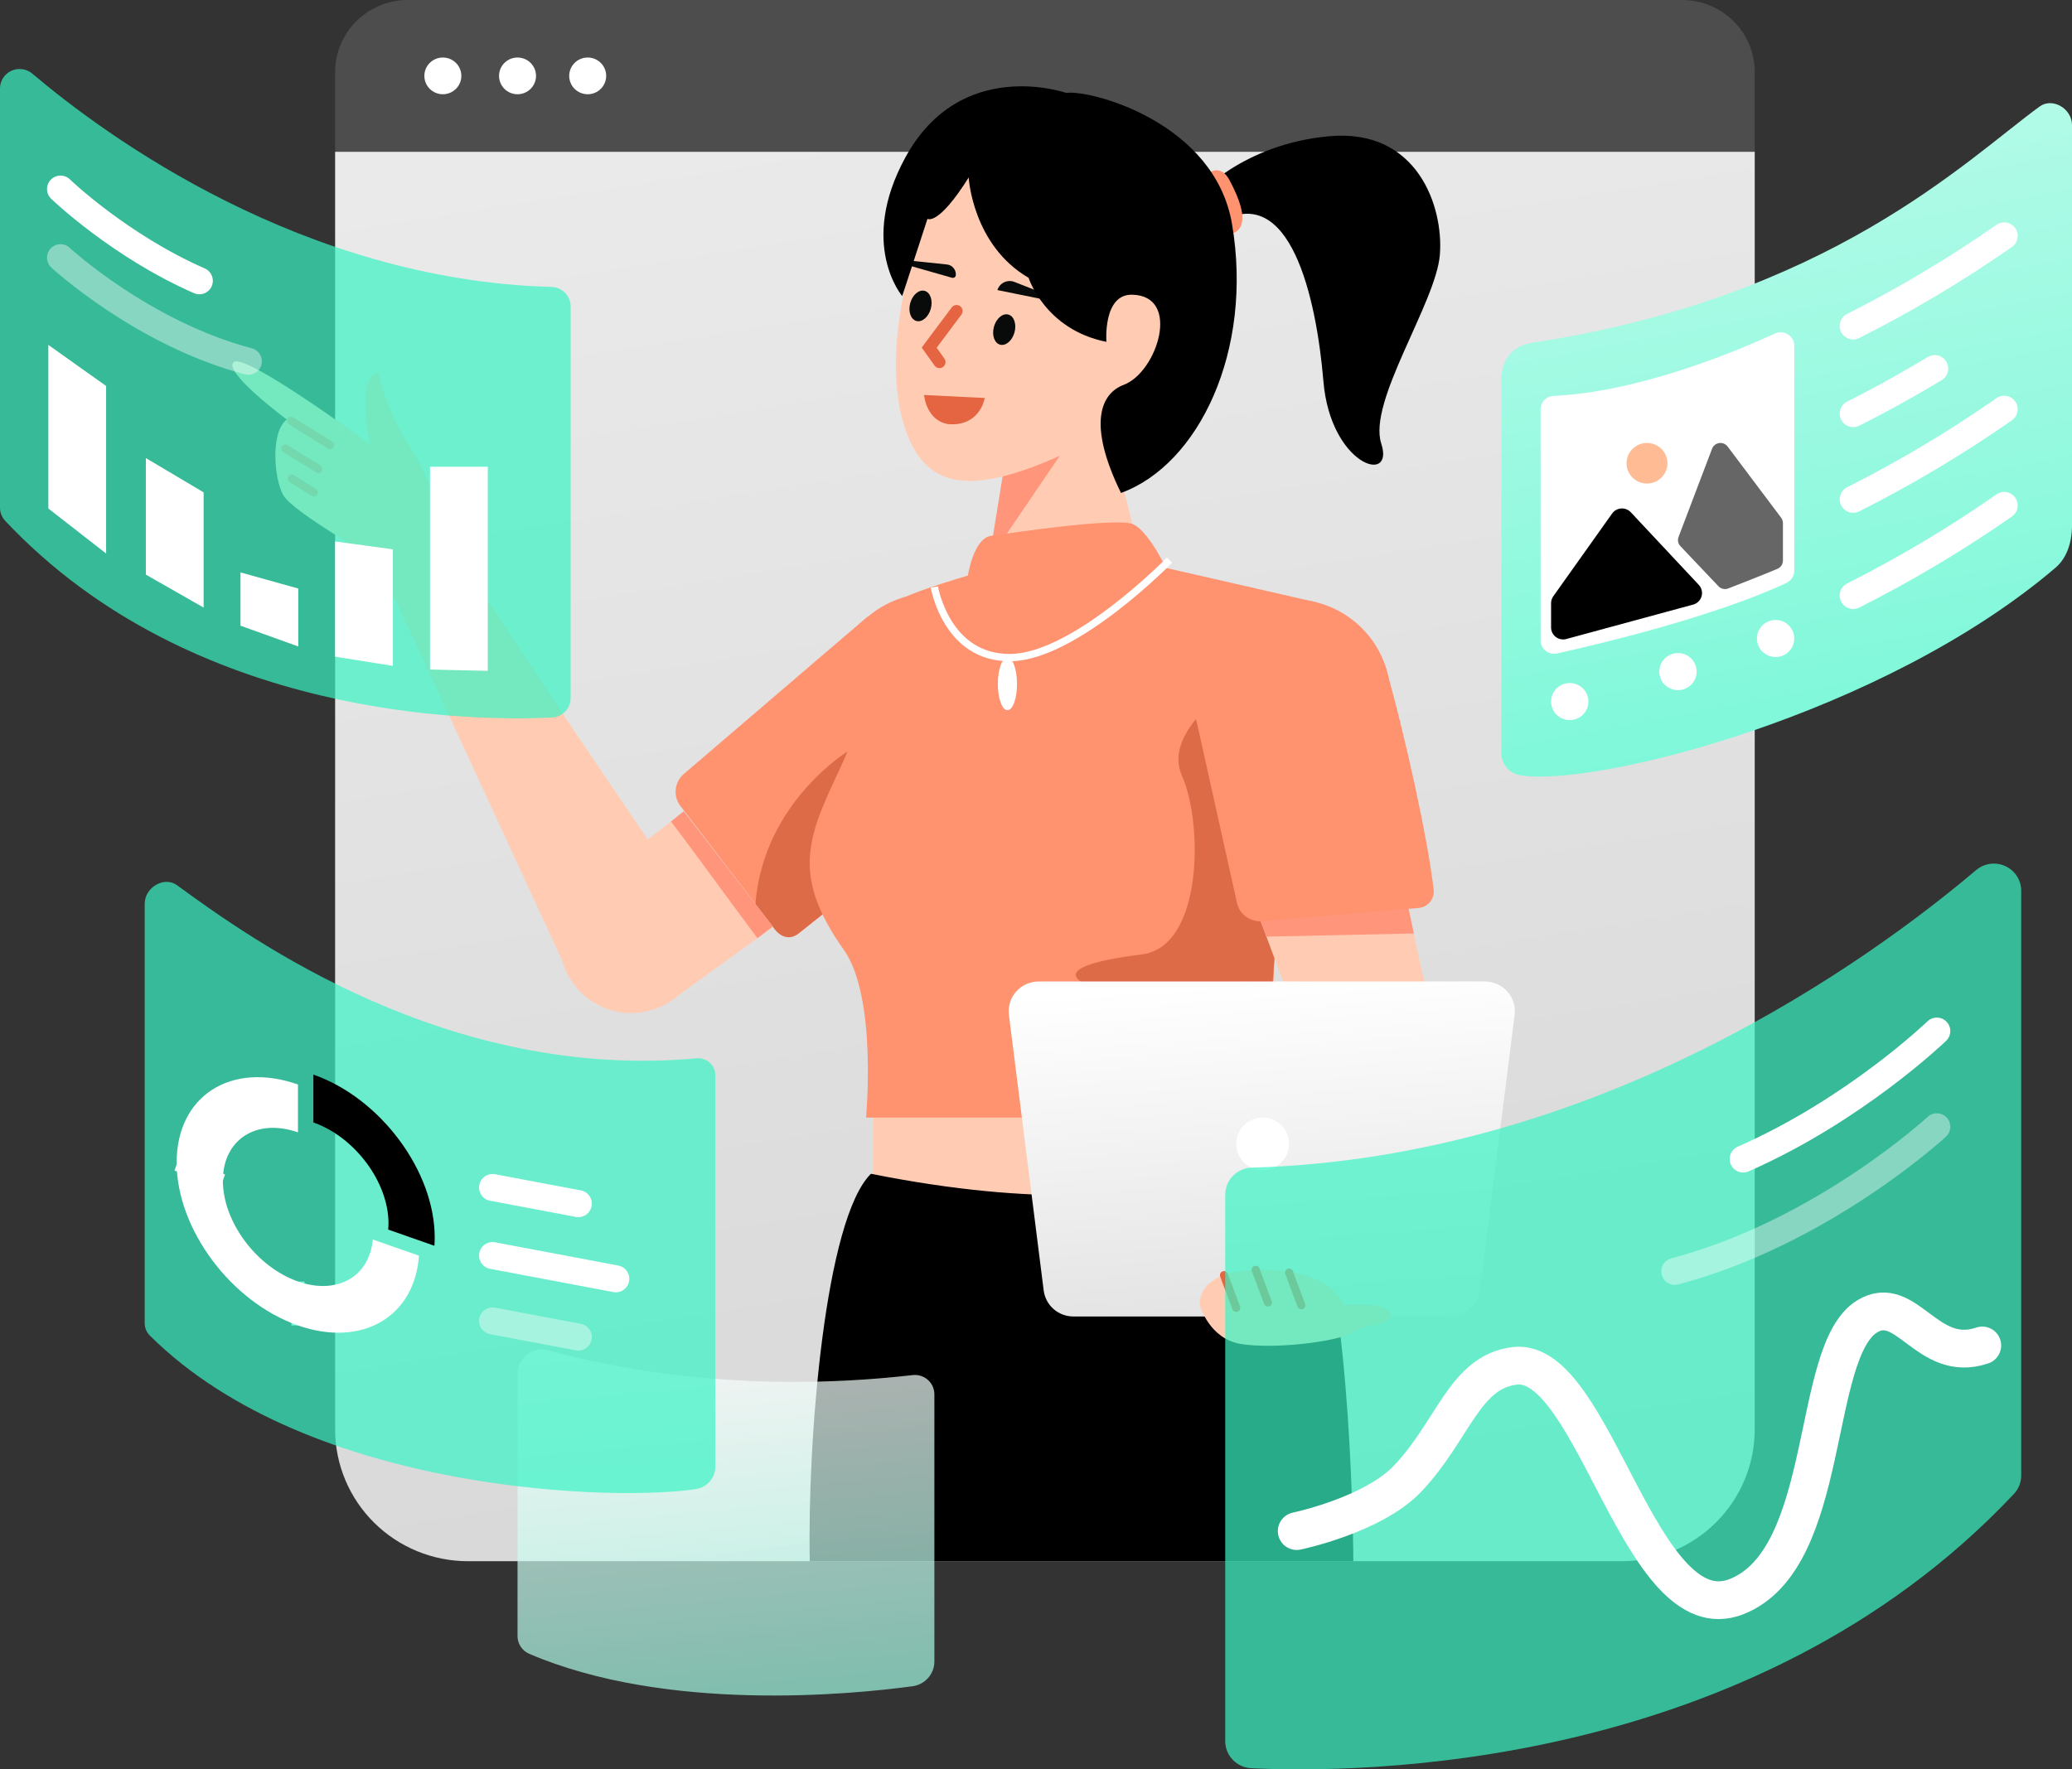 <svg width="384" height="328" viewBox="0 0 384 328" fill="none" xmlns="http://www.w3.org/2000/svg">
<rect x="0" y="0" width="384" height="328" fill="#333333" stroke="none"/>
<path d="M75.57 0H311.736C315.309 0 318.733 1.409 321.259 3.916C323.782 6.424 325.2 9.825 325.2 13.371V28.135H62.106V13.371C62.106 9.825 63.525 6.424 66.05 3.916C68.575 1.409 72 0 75.57 0Z" fill="#4D4D4D"/>
<path d="M62.106 28.135H325.2V264.97C325.2 268.18 324.566 271.359 323.328 274.324C322.09 277.29 320.28 279.985 317.992 282.255C315.708 284.525 312.994 286.325 310.009 287.554C307.02 288.782 303.819 289.415 300.587 289.415H86.721C83.488 289.415 80.287 288.782 77.301 287.554C74.315 286.325 71.601 284.525 69.316 282.255C67.03 279.985 65.217 277.29 63.98 274.324C62.743 271.359 62.106 268.18 62.106 264.97V28.135Z" fill="url(#paint0_linear_164_541)"/>
<path d="M234.006 196.136H161.843V230.94H234.006V196.136Z" fill="#FFCCB3"/>
<path d="M161.418 217.593C152.955 225.863 149.625 266.59 150.071 289.415H250.814C250.814 289.415 250.633 239.639 242.995 222.866C235.971 207.44 224.296 230.195 161.418 217.593Z" fill="black"/>
<path d="M221.881 36.369C221.881 36.369 230.24 26.657 246.464 25.245C262.69 23.832 267.545 38.306 266.851 47.199C266.158 56.092 253.442 74.459 255.985 82.229C258.528 90 246.57 86.233 245.267 70.691C243.963 55.15 239.108 33.486 225.93 41.257L221.881 36.369Z" fill="black"/>
<path d="M224.418 31.823C224.418 31.823 226.417 30.643 227.865 33.395C229.313 36.147 232.016 41.736 228.589 43.218C225.162 44.699 224.418 31.823 224.418 31.823Z" fill="#FF926F"/>
<path d="M178.07 120.578C178.07 120.578 191.031 135.026 186.721 139.66C178.183 149.184 155.475 167.085 148.035 173.01C147.714 173.254 147.347 173.433 146.956 173.536C146.565 173.639 146.157 173.664 145.756 173.609C145.355 173.555 144.969 173.422 144.621 173.219C144.271 173.015 143.966 172.745 143.723 172.425L126.129 149.452C125.441 148.568 125.12 147.456 125.232 146.343C125.345 145.231 125.881 144.204 126.732 143.473L160.812 114.288L178.07 120.578Z" fill="#FF926F"/>
<path d="M157.608 138.945C157.608 138.945 141.455 148.48 139.999 167.637L143.216 171.741C143.216 171.741 145.236 175.237 148.035 173.01C150.835 170.783 163.784 160.483 163.784 160.483L157.608 138.945Z" fill="#DE6B47"/>
<path d="M172.711 146.207C182.786 146.207 190.954 138.096 190.954 128.089C190.954 118.083 182.786 109.972 172.711 109.972C162.635 109.972 154.467 118.083 154.467 128.089C154.467 138.096 162.635 146.207 172.711 146.207Z" fill="#FF926F"/>
<path d="M125.204 184.883L109.261 163.918L124.354 152.282L126.72 150.391L143.258 171.869L140.378 173.926L125.204 184.883Z" fill="#FFCCB3"/>
<path d="M140.378 173.926C136.107 168.247 128.076 157.149 124.354 152.282L126.72 150.391L143.216 171.741L140.378 173.926Z" fill="#FF967C"/>
<path d="M116.99 187.791C124.305 187.791 130.234 181.902 130.234 174.639C130.234 167.375 124.305 161.486 116.99 161.486C109.676 161.486 103.747 167.375 103.747 174.639C103.747 181.902 109.676 187.791 116.99 187.791Z" fill="#FFCCB3"/>
<path d="M128.204 167.563C128.204 167.563 85.483 105.257 83.508 99.966C81.586 94.799 71.495 107.233 71.495 107.233L104.559 178.874L128.204 167.563Z" fill="#FFCCB3"/>
<path d="M187.019 80.674L181.883 116.233C181.883 116.233 180.534 120.953 186.518 121.667C192.501 122.382 205.259 120.786 209.816 115.963C214.372 111.141 212.778 108.752 212.778 108.752L203.115 70.156L187.019 80.674Z" fill="#FFCCB3"/>
<path d="M186.304 85.276L198.867 80.869L183.303 103.777L186.304 85.276Z" fill="#FF967C"/>
<path d="M172.805 36.752C172.805 36.752 162.027 61.901 167.645 79.137C171.308 90.379 179.285 92.4 197.555 83.975C214.307 76.251 218.658 70.409 218.658 70.409L221.128 42.374C221.128 42.374 183.751 14.336 172.805 36.752Z" fill="#FFCCB3"/>
<path d="M181.792 106.01C181.792 106.01 167.986 109.82 165.184 112.046C162.382 114.272 160.344 132.365 156.203 141.302C150.072 154.534 146.103 161.572 156.403 176.112C162.615 184.882 160.502 207.178 160.502 207.178H236.134C233.842 163.339 243.982 111.66 243.982 111.66L209.848 103.849C202.152 105.166 181.792 106.01 181.792 106.01Z" fill="#FF926F"/>
<path d="M179.378 106.717C179.378 106.717 180.399 99.826 183.661 99.341C186.924 98.855 206.863 95.877 209.964 97.174C213.065 98.471 216.819 106.717 216.819 106.717C216.819 106.717 210.454 122.136 201.313 122.947C192.173 123.757 176.441 120.959 178.104 115.226C179.768 109.493 179.378 106.717 179.378 106.717Z" fill="#FF926F"/>
<path d="M173.168 108.812C173.168 108.812 175.374 122.111 187.352 121.902C199.33 121.692 216.736 103.849 216.736 103.849" stroke="white" stroke-width="1.357" stroke-miterlimit="10"/>
<path d="M227.438 128.09C227.438 128.09 215.536 135.905 219.042 143.79C222.985 152.657 222.951 175.492 211.636 176.923C191.448 179.477 200.219 182.983 209.553 185.223C218.888 187.463 215.066 187.465 215.066 197.069C215.066 203.904 236.695 209.83 236.134 204.307C232.373 167.357 248.006 143.96 227.438 128.09Z" fill="#DE6B47"/>
<path d="M171.845 73.753L181.871 74.246C181.835 74.368 181.781 74.536 181.702 74.733C181.532 75.161 181.249 75.725 180.8 76.27C179.911 77.353 178.357 78.381 175.673 78.112C173.978 77.789 173.014 76.657 172.468 75.586C172.195 75.05 172.03 74.532 171.932 74.148C171.893 73.991 171.864 73.856 171.845 73.753Z" fill="#E56441" stroke="#E56441"/>
<path d="M172.507 57.221C172.925 55.679 172.411 54.2 171.357 53.917C170.303 53.635 169.109 54.656 168.69 56.199C168.271 57.741 168.786 59.22 169.84 59.503C170.893 59.785 172.087 58.764 172.507 57.221Z" fill="#080B09"/>
<path d="M188.017 61.613C188.436 60.07 187.921 58.591 186.867 58.309C185.813 58.026 184.619 59.048 184.2 60.59C183.781 62.133 184.296 63.612 185.35 63.894C186.404 64.177 187.598 63.155 188.017 61.613Z" fill="#080B09"/>
<path d="M168.584 49.254L176.469 51.504C176.606 51.532 176.749 51.508 176.87 51.439C176.992 51.37 177.083 51.259 177.129 51.128C177.165 50.881 177.15 50.629 177.086 50.388C177.021 50.146 176.908 49.921 176.753 49.724C176.598 49.527 176.405 49.364 176.185 49.244C175.965 49.123 175.722 49.048 175.472 49.024L168.699 48.316C168.18 48.177 167.935 49.08 168.584 49.254Z" fill="#080B09"/>
<path d="M195.541 55.947L184.848 53.774C184.944 53.458 185.107 53.166 185.324 52.916C185.541 52.666 185.809 52.464 186.11 52.323C186.41 52.182 186.737 52.105 187.07 52.097C187.403 52.09 187.733 52.151 188.04 52.278L195.845 55.337C196.105 55.407 195.93 56.051 195.541 55.947Z" fill="#080B09"/>
<path d="M177.275 57.662L172.203 64.445L174.113 67.126" stroke="#E56441" stroke-width="2.239" stroke-linecap="round"/>
<path d="M186.706 131.658C187.688 131.658 188.484 129.474 188.484 126.78C188.484 124.086 187.688 121.901 186.706 121.901C185.724 121.901 184.928 124.086 184.928 126.78C184.928 129.474 185.724 131.658 186.706 131.658Z" fill="white"/>
<path d="M268.661 198.78L242.296 200.925L237.794 181.949L232.372 167.357L260.12 164.06L263.588 180.39L268.661 198.78Z" fill="#FFCCB3"/>
<path d="M261.056 168.47L262.029 173.049L234.704 173.633L232.907 168.796L261.056 168.47Z" fill="#FF967C"/>
<path d="M239.446 147.326C249.521 147.326 257.689 139.215 257.689 129.209C257.689 119.203 249.521 111.091 239.446 111.091C229.37 111.091 221.202 119.203 221.202 129.209C221.202 139.215 229.37 147.326 239.446 147.326Z" fill="#FF926F"/>
<path d="M235.927 120.69C235.927 120.69 255.154 117.556 256.787 123.653C260.314 135.914 264.65 155.597 265.705 165.011C265.74 165.41 265.696 165.814 265.574 166.197C265.452 166.58 265.255 166.936 264.994 167.242C264.733 167.549 264.413 167.802 264.054 167.986C263.694 168.17 263.301 168.281 262.898 168.313L233.941 170.768C232.82 170.871 231.702 170.545 230.817 169.855C229.931 169.165 229.345 168.165 229.179 167.06L221.337 131.796L235.927 120.69Z" fill="#FF926F"/>
<path d="M179.525 32.902C179.525 32.902 180.207 45.43 190.627 51.501C190.627 51.501 193.674 61.11 205.047 63.37C205.047 63.37 204.375 54.538 209.795 54.632C219 54.79 214.472 69.011 208.25 71.344C204.02 72.93 201.473 78.557 207.751 91.382C222.166 86.145 232.303 64.997 228.329 41.534C225.146 22.745 202.276 16.609 197.577 17.221C197.577 17.221 178.063 10.355 167.788 29.186C159.005 45.284 167.208 54.891 167.208 54.891L171.889 40.564C171.889 40.564 173.844 41.963 179.525 32.902Z" fill="black"/>
<path d="M268.759 244.047H198.925C197.574 244.047 196.27 243.557 195.257 242.67C194.245 241.782 193.593 240.558 193.425 239.226L186.98 188.139C186.882 187.364 186.951 186.578 187.183 185.832C187.414 185.086 187.803 184.397 188.324 183.812C188.844 183.226 189.483 182.758 190.2 182.437C190.916 182.115 191.694 181.949 192.48 181.949H275.204C275.99 181.949 276.767 182.115 277.484 182.437C278.201 182.758 278.84 183.226 279.36 183.812C279.88 184.397 280.269 185.086 280.501 185.832C280.733 186.578 280.802 187.364 280.704 188.139L274.259 239.226C274.091 240.558 273.439 241.782 272.427 242.67C271.413 243.557 270.109 244.047 268.759 244.047Z" fill="url(#paint1_linear_164_541)"/>
<path d="M234.006 216.913C236.714 216.913 238.908 214.734 238.908 212.046C238.908 209.357 236.714 207.178 234.006 207.178C231.299 207.178 229.105 209.357 229.105 212.046C229.105 214.734 231.299 216.913 234.006 216.913Z" fill="white"/>
<path d="M73.311 111.326L69.103 103.309C69.103 103.309 54.223 94.856 52.499 91.8C50.774 88.743 50.096 80.017 53.149 77.783C53.149 77.783 41.277 68.928 43.298 67.133C45.313 65.209 68.637 82.417 68.637 82.417C68.637 82.417 65.797 69.74 70.113 69.146C71.282 74.059 73.284 78.739 76.035 82.985C80.578 89.961 81.138 96.21 81.138 96.21L86.493 106.415L73.311 111.326Z" fill="#FFCCB3"/>
<path d="M53.949 78.007L61.139 82.506" stroke="#FF967C" stroke-width="1.5" stroke-linecap="round" stroke-linejoin="round"/>
<path d="M52.878 83.154L58.98 86.921" stroke="#FF967C" stroke-width="1.5" stroke-linecap="round" stroke-linejoin="round"/>
<path d="M54.063 88.72L58.133 91.274" stroke="#FF967C" stroke-width="1.5" stroke-linecap="round" stroke-linejoin="round"/>
<path d="M82.073 17.47C83.966 17.47 85.5 15.946 85.5 14.067C85.5 12.188 83.966 10.664 82.073 10.664C80.181 10.664 78.647 12.188 78.647 14.067C78.647 15.946 80.181 17.47 82.073 17.47Z" fill="white"/>
<path d="M95.913 17.47C97.805 17.47 99.34 15.946 99.34 14.067C99.34 12.188 97.805 10.664 95.913 10.664C94.02 10.664 92.486 12.188 92.486 14.067C92.486 15.946 94.02 17.47 95.913 17.47Z" fill="white"/>
<path d="M108.916 17.47C110.809 17.47 112.343 15.946 112.343 14.067C112.343 12.188 110.809 10.664 108.916 10.664C107.024 10.664 105.49 12.188 105.49 14.067C105.49 15.946 107.024 17.47 108.916 17.47Z" fill="white"/>
<path opacity="0.7" d="M5.988 13.651C19.764 25.319 56.095 51.922 102.237 53.193C103.181 53.221 104.076 53.614 104.733 54.287C105.39 54.96 105.756 55.861 105.755 56.799V129.406C105.755 130.332 105.397 131.223 104.755 131.894C104.112 132.565 103.233 132.965 102.302 133.011C88.429 133.696 35.821 133.617 0.963 96.554C0.341 95.888 -0.003 95.013 1.62712e-05 94.105V16.4C-0 15.711 0.198 15.036 0.572 14.456C0.945 13.875 1.478 13.412 2.108 13.123C2.738 12.834 3.438 12.73 4.126 12.823C4.813 12.917 5.459 13.204 5.988 13.651Z" fill="#39F4C4"/>
<path d="M11.213 35.047C11.213 35.047 22.085 45.537 36.945 52.053" stroke="white" stroke-width="5" stroke-miterlimit="10" stroke-linecap="round"/>
<path opacity="0.4" d="M11.213 47.765C11.213 47.765 26.343 61.78 46.025 66.983" stroke="white" stroke-width="5" stroke-miterlimit="10" stroke-linecap="round"/>
<path d="M8.96 94.269V63.941L19.667 71.55V102.61L8.96 94.269Z" fill="white"/>
<path d="M27.031 106.523V84.915L37.738 91.274V112.634L27.031 106.523Z" fill="white"/>
<path d="M72.813 123.439V101.831L62.106 100.376V121.737L72.813 123.439Z" fill="white"/>
<path d="M90.4 124.364V86.532H79.692V124.117L90.4 124.364Z" fill="white"/>
<path d="M44.569 115.991V106.112L55.276 109.102V119.842L44.569 115.991Z" fill="white"/>
<path d="M254.539 241.962C254.539 241.962 258.23 242.266 257.674 244.116C257.118 245.966 253.823 245.112 250.814 246.962C247.806 248.811 235.91 250.131 229.969 249.148C224.027 248.164 222.376 241.962 222.376 241.962C222.376 241.962 221.383 236.078 231.878 235.473C242.373 234.869 247.258 238.214 249.083 241.839L254.539 241.962Z" fill="#FFCCB3"/>
<path d="M226.838 236.388L229.105 242.442" stroke="#E56441" stroke-width="1.5" stroke-linecap="round"/>
<path d="M232.708 235.402L234.975 241.457" stroke="#E56441" stroke-width="1.5" stroke-linecap="round"/>
<path d="M238.908 235.915L241.175 241.97" stroke="#E56441" stroke-width="1.5" stroke-linecap="round"/>
<path opacity="0.7" d="M366.231 161.294C347.016 177.569 296.339 214.679 231.975 216.452C230.659 216.491 229.41 217.038 228.494 217.978C227.577 218.917 227.066 220.174 227.068 221.482V322.761C227.067 324.053 227.567 325.295 228.463 326.232C229.36 327.168 230.585 327.726 231.884 327.789C251.236 328.746 324.617 328.634 373.243 276.936C374.109 276.007 374.591 274.786 374.587 273.52V165.13C374.587 164.168 374.309 163.227 373.787 162.417C373.266 161.607 372.522 160.962 371.645 160.558C370.767 160.155 369.788 160.01 368.832 160.14C367.872 160.271 366.971 160.671 366.231 161.294Z" fill="#39F4C4"/>
<path d="M358.945 191.139C358.945 191.139 343.78 205.772 323.054 214.862" stroke="white" stroke-width="5" stroke-miterlimit="10" stroke-linecap="round"/>
<path opacity="0.4" d="M358.945 208.88C358.945 208.88 337.838 228.429 310.385 235.688" stroke="white" stroke-width="5" stroke-miterlimit="10" stroke-linecap="round"/>
<path d="M240.319 283.832C240.319 283.832 254.423 280.899 260.872 274.105C269.416 265.103 271.387 254.308 280.748 253.198C295.44 251.455 303.956 302.966 321.792 295.997C339.628 289.028 335.413 250.561 346.025 244.041C353.335 239.55 357.135 252.907 367.371 249.423" stroke="white" stroke-width="7" stroke-miterlimit="10" stroke-linecap="round"/>
<path opacity="0.7" d="M101.517 250.277C112.06 253.267 136.726 258.609 169.046 254.924C169.565 254.851 170.094 254.89 170.597 255.041C171.099 255.19 171.562 255.447 171.954 255.793C172.347 256.139 172.658 256.565 172.868 257.043C173.078 257.52 173.18 258.037 173.168 258.558V308.095C173.145 309.188 172.733 310.238 172.007 311.059C171.281 311.88 170.286 312.421 169.197 312.586C157.69 314.148 123.521 317.49 98.058 306.572C97.406 306.286 96.855 305.815 96.473 305.217C96.091 304.62 95.896 303.924 95.913 303.217V254.659C95.913 251.786 98.824 249.514 101.517 250.277Z" fill="url(#paint2_linear_164_541)"/>
<path d="M55.223 237.562V245.706" stroke="white" stroke-width="2.428" stroke-miterlimit="10"/>
<g opacity="0.7">
<path d="M32.803 164.1C46.579 174.145 82.91 200.361 129.052 196.197C129.5 196.145 129.955 196.189 130.386 196.327C130.816 196.465 131.211 196.693 131.545 196.995C131.879 197.298 132.143 197.668 132.32 198.082C132.496 198.495 132.582 198.94 132.57 199.389V271.996C132.546 272.957 132.19 273.88 131.561 274.611C130.932 275.342 130.069 275.835 129.117 276.008C115.243 278.327 57.544 277.182 27.777 247.595C27.47 247.288 27.226 246.924 27.061 246.523C26.895 246.122 26.812 245.693 26.815 245.26V167.555C26.815 164.478 30.445 162.38 32.803 164.1Z" fill="#39F4C4"/>
</g>
<path d="M55.223 237.561C47.535 234.87 41.304 226.498 41.304 218.864C41.304 211.229 47.535 207.223 55.223 209.915V201.042C42.804 196.693 32.736 203.166 32.736 215.499C32.736 227.833 42.804 241.356 55.223 245.705C67.118 249.87 76.849 244.105 77.65 232.775L69.088 229.777C68.483 236.645 62.508 240.113 55.223 237.561Z" fill="white"/>
<path d="M58.078 199.207V208.08C65.766 210.772 71.998 219.143 71.998 226.777C71.998 227.177 71.977 227.563 71.944 227.942L80.506 230.941C80.541 230.441 80.566 229.934 80.566 229.413C80.566 217.079 70.498 203.556 58.078 199.207Z" fill="black"/>
<path d="M41.304 218.865L32.736 215.864" stroke="white" stroke-width="2.428" stroke-miterlimit="10"/>
<path d="M91.285 220.133L107.183 223.133" stroke="white" stroke-width="5" stroke-miterlimit="10" stroke-linecap="round"/>
<path opacity="0.4" d="M91.285 244.871L107.183 247.871" stroke="white" stroke-width="5" stroke-miterlimit="10" stroke-linecap="round"/>
<path d="M91.284 232.754L114.126 237.064" stroke="white" stroke-width="5" stroke-miterlimit="10" stroke-linecap="round"/>
<path d="M378.01 19.739C364.233 29.785 339.032 55.116 284.031 63.533C279.82 64.177 278.243 67.152 278.243 70.44V139.696C278.267 140.657 278.623 141.58 279.252 142.311C279.881 143.041 280.744 143.535 281.697 143.707C295.57 146.027 348.998 132.492 380.948 105.242C384 102.639 384 98.273 384 97.366V23.195C384 20.117 380.369 18.02 378.01 19.739Z" fill="url(#paint3_linear_164_541)"/>
<path d="M285.516 75.874V118.71C285.515 119.084 285.599 119.452 285.762 119.788C285.924 120.124 286.16 120.419 286.453 120.653C286.746 120.886 287.088 121.051 287.454 121.135C287.819 121.219 288.199 121.221 288.566 121.14C296.423 119.392 317.675 114.34 331.096 108.052C331.527 107.85 331.887 107.532 332.142 107.133C332.393 106.735 332.53 106.273 332.526 105.802V64.087C332.53 63.669 332.424 63.259 332.22 62.893C332.02 62.526 331.73 62.217 331.374 61.992C331.021 61.766 330.618 61.633 330.199 61.604C329.78 61.575 329.36 61.65 328.977 61.825C321.498 65.246 303.525 72.718 287.893 73.39C287.251 73.421 286.645 73.696 286.203 74.159C285.76 74.621 285.514 75.236 285.516 75.874Z" fill="white"/>
<path d="M287.458 111.815V116.32C287.458 116.662 287.537 116.998 287.69 117.304C287.842 117.61 288.063 117.877 288.336 118.084C288.609 118.29 288.927 118.432 289.264 118.497C289.601 118.562 289.949 118.55 290.28 118.46L313.789 112.077C314.161 111.976 314.498 111.783 314.772 111.514C315.046 111.246 315.242 110.912 315.348 110.545C315.454 110.178 315.461 109.791 315.371 109.42C315.281 109.049 315.097 108.707 314.839 108.428L302.233 94.961C302.005 94.719 301.731 94.531 301.422 94.409C301.112 94.287 300.779 94.236 300.448 94.258C300.116 94.28 299.794 94.375 299.504 94.537C299.215 94.699 298.965 94.922 298.773 95.192L287.867 110.536C287.601 110.91 287.458 111.357 287.458 111.815Z" fill="black"/>
<path opacity="0.6" d="M311.427 101.248L318.482 108.682C318.71 108.921 319.003 109.088 319.325 109.16C319.646 109.232 319.983 109.207 320.292 109.088C322.376 108.279 327.058 106.451 329.428 105.439C329.726 105.312 329.976 105.101 330.157 104.832C330.333 104.563 330.427 104.248 330.427 103.927V96.961C330.427 96.605 330.309 96.259 330.098 95.975L320.179 82.779C319.998 82.543 319.759 82.357 319.485 82.244C319.211 82.13 318.909 82.092 318.615 82.133C318.322 82.175 318.044 82.294 317.808 82.479C317.577 82.664 317.401 82.907 317.295 83.183L311.082 99.536C310.972 99.825 310.945 100.138 311.008 100.441C311.066 100.744 311.215 101.023 311.427 101.248Z" fill="black"/>
<path d="M305.234 89.639C307.326 89.639 309.022 87.956 309.022 85.878C309.022 83.801 307.326 82.117 305.234 82.117C303.142 82.117 301.445 83.801 301.445 85.878C301.445 87.956 303.142 89.639 305.234 89.639Z" fill="#FEBB94"/>
<path d="M343.447 60.427C353.166 55.532 362.521 49.952 371.437 43.728" stroke="white" stroke-width="5" stroke-miterlimit="10" stroke-linecap="round"/>
<path d="M343.447 76.675C343.447 76.675 349.817 73.592 358.557 68.326" stroke="white" stroke-width="5" stroke-miterlimit="10" stroke-linecap="round"/>
<path d="M343.447 92.56C353.166 87.665 362.521 82.084 371.437 75.861" stroke="white" stroke-width="5" stroke-miterlimit="10" stroke-linecap="round"/>
<path d="M343.447 110.395C353.166 105.5 362.521 99.919 371.437 93.696" stroke="white" stroke-width="5" stroke-miterlimit="10" stroke-linecap="round"/>
<path d="M290.917 133.493C292.828 133.493 294.377 131.955 294.377 130.058C294.377 128.16 292.828 126.622 290.917 126.622C289.007 126.622 287.458 128.16 287.458 130.058C287.458 131.955 289.007 133.493 290.917 133.493Z" fill="white"/>
<path d="M310.977 127.935C312.884 127.935 314.436 126.397 314.436 124.5C314.436 122.602 312.884 121.064 310.977 121.064C309.065 121.064 307.517 122.602 307.517 124.5C307.517 126.397 309.065 127.935 310.977 127.935Z" fill="white"/>
<path d="M329.067 121.798C330.979 121.798 332.526 120.26 332.526 118.363C332.526 116.466 330.979 114.928 329.067 114.928C327.159 114.928 325.608 116.466 325.608 118.363C325.608 120.26 327.159 121.798 329.067 121.798Z" fill="white"/>
<defs>
<linearGradient id="paint0_linear_164_541" x1="161.93" y1="-297.559" x2="301.074" y2="571.202" gradientUnits="userSpaceOnUse">
<stop stop-color="white"/>
<stop offset="1" stop-color="#C4C4C4"/>
</linearGradient>
<linearGradient id="paint1_linear_164_541" x1="231.506" y1="181.802" x2="241.017" y2="314.327" gradientUnits="userSpaceOnUse">
<stop stop-color="white"/>
<stop offset="1" stop-color="#C4C4C4"/>
</linearGradient>
<linearGradient id="paint2_linear_164_541" x1="132.617" y1="249.975" x2="144.92" y2="386.559" gradientUnits="userSpaceOnUse">
<stop stop-color="white"/>
<stop offset="1" stop-color="#39F4C4"/>
</linearGradient>
<linearGradient id="paint3_linear_164_541" x1="318.368" y1="-136.498" x2="396.592" y2="274.359" gradientUnits="userSpaceOnUse">
<stop stop-color="white"/>
<stop offset="1" stop-color="#39F4C4"/>
</linearGradient>
</defs>
</svg>
